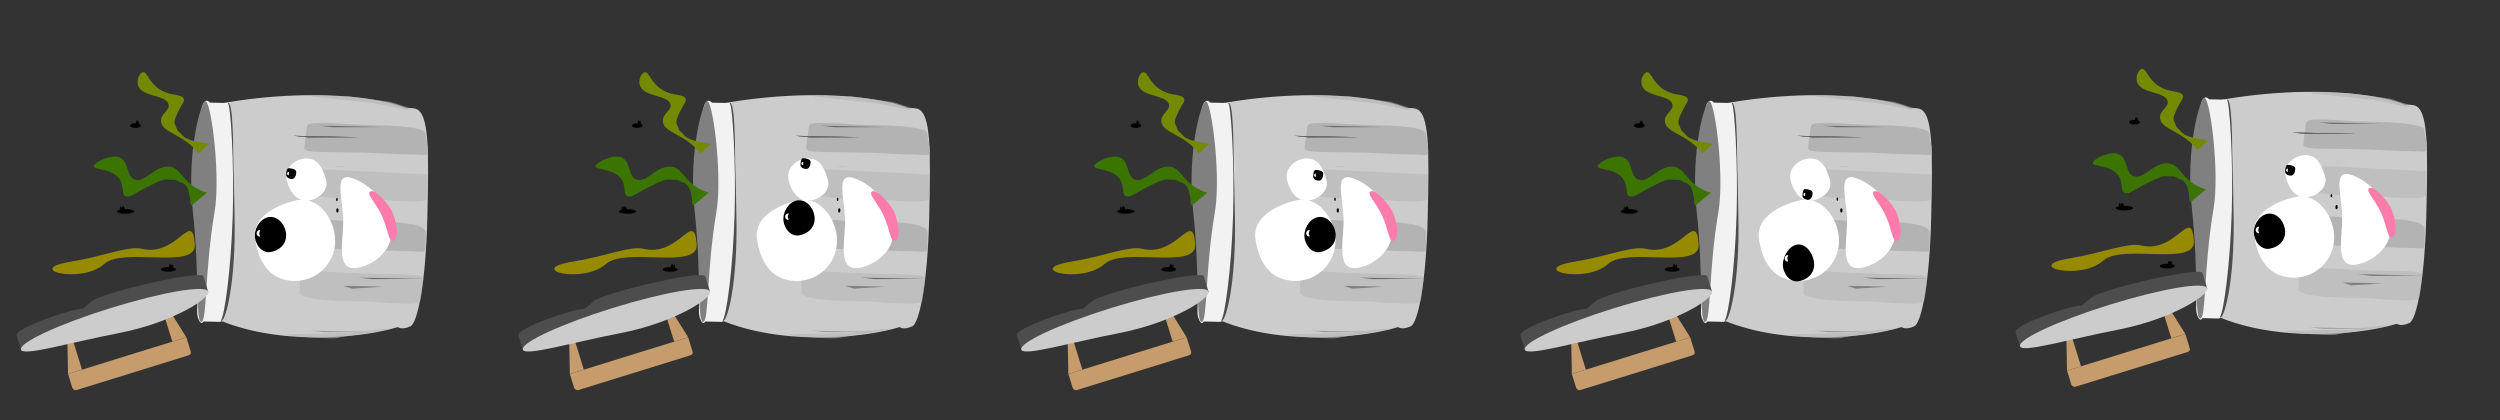 <svg id="Layer_1" data-name="Layer 1" xmlns="http://www.w3.org/2000/svg" width="2999" height="504" viewBox="0 0 2999 504"><rect x="0" y="0" width="2999" height="504" fill="#333333" stroke="none"/><defs><style>.cls-1{fill:#ccc;}.cls-2{fill:#f2f2f2;}.cls-3{fill:gray;}.cls-4{fill:#4d4d4d;}.cls-5,.cls-6,.cls-7{fill:#b3b3b3;}.cls-5{opacity:0.5;}.cls-7{opacity:0.6;}.cls-8{fill:#666;}.cls-9{fill:#999;}.cls-10{fill:#fff;}.cls-11{fill:#ff7bac;}.cls-12{fill:#c69c6d;}.cls-13{fill:#738a00;}.cls-14{fill:#968a00;}.cls-15{fill:#3b7500;}.cls-16{fill:none;}</style></defs><title>skraldespand_sprite</title><path class="cls-1" d="M499.21,139.68l-4.89,242.65C494,395.91,361.54,423.26,267,385.6h.24c-5.16-.11-6-1-5.92-2.05l5.75-258.23a1.86,1.86,0,0,1,1.84-1.88h-.24C401,100.83,499.54,124.93,499.21,139.68Z"/><path class="cls-2" d="M281,202.59,278.7,304.2c-1,45-11.77,83.62-15.1,81.89l-19.55-.44c-3.53,6.27-7.71-5.11-7.57-11.21l5.41-243c.11-4.72,4-15.13,10.09-8.32l20.32.45C280.12,123.69,281,202.38,281,202.59Z"/><path class="cls-3" d="M247.32,121.85c6.69,6.5,17.28,89.82,10.08,132.44-12.15,71.87-8.78,132-16,131.85s-1.84-57.81-10.08-132.44C223.34,181.23,242,116.7,247.32,121.85Z"/><path class="cls-4" d="M273.34,123.64c-.41,0,1.05-.23,1.32.09,6.1,7.2,5,66.49,6.67,132.56,2.22,87.46-12.24,133.61-16.4,128.15,4.49-5.68,12.26-60.85,14.3-127.41C281.13,195.28,276.47,123.71,273.34,123.64Z"/><path class="cls-1" d="M497.42,130.2c17.89,3.23,17,51,15.27,129.53S501.06,387.57,492.3,391.45C454.66,408.11,476,337.53,477.79,259S455.28,122.59,497.42,130.2Z"/><path class="cls-5" d="M507.9,334.3l-3.37,25.76c-2.12,1.73,6.28,7.64-60.31,1.71l-15.63-.35c-5.15-.11-73,0-69.07-11.48l.33-14.74c2.88-12.46-1.89-8.68,24.4-9.73l38.53,2C475.16,330.24,509.11,327.11,507.9,334.3Z"/><path class="cls-6" d="M365,177.5l3.28-25.77c2.12-1.74-6.3-7.61,60.31-2l15.63.29c5.15.09,67.79.46,66,10.42L513,176.1c.67,14.55,2,8.57-29.83,9.11l-38.53-1.82C397.76,181.43,363.82,184.7,365,177.5Z"/><path class="cls-6" d="M362.41,293.54l3.28-25.77c2.12-1.74-6.31-7.61,60.3-1.95l15.63.28c5.15.1,64.19-1.84,69.12,11.2L510.46,292c.67,14.56,1.92,8.68-29.88,9.21L442,299.44C395.17,297.47,361.23,300.74,362.41,293.54Z"/><path class="cls-5" d="M512.77,209.42l-.29,28.05c-2.13,1.73,6.27,7.64-60.32,1.71l-15.63-.35c-5.14-.11-73,0-69.07-11.47l.33-14.75c2.88-12.46-1.89-8.68,29.91-9.08l38.53,2C483.1,207.65,512.77,209.42,512.77,209.42Z"/><path class="cls-7" d="M465.56,395.38l-58.75,9.43-12.55.29-3.5-.64c-.09,0,16.09.31,16,.36-3.87,2.71-53.86-1-61.83-2.89a.46.46,0,0,1,.05-.9l60.33-1.24s12,.26,12,.27l-12-.27,12,.27c.69,0,35.34-5.76,48.21-5.58A.45.45,0,0,1,465.56,395.38Z"/><path class="cls-6" d="M417.64,199.52l-12.56.28-3.49-.63"/><path class="cls-7" d="M420,115.7l48.85,6.64,22.25,7.16-1.1,2.76-29.05-6.21c-.22,0,12.85,3,12.64,3l-12.64-3-14.54-2.54-71.76-7.71.56-1.66,39.58,1.44A37.7,37.7,0,0,1,420,115.7Z"/><path class="cls-8" d="M460.35,152.52c-.12,0-60.47.11-60.59.1l-16.9-1.81"/><path class="cls-8" d="M507.37,334.66c-.11,0-60.46.11-60.58.1L429.89,333"/><path class="cls-8" d="M429.85,164.62l-60.59.1-16.9-1.81"/><path class="cls-8" d="M429.85,164.62l-60.59.1-16.9-1.81"/><path class="cls-8" d="M429.85,164.62l-60.59.1-16.9-1.81"/><path class="cls-9" d="M449.66,398.37c-.12,0-60.47.11-60.58.1l-16.91-1.81"/><path class="cls-3" d="M460.26,343.89c-.08,0-37.76,2.41-37.83,2.41l-10.49-3.45"/><path class="cls-10" d="M355.18,240.35c25.87-6.13,47.45,22.7,46.86,49.38A48.13,48.13,0,0,1,353,337c-26.47-.59-41.82-18.15-46.85-49.37C301.93,261.31,329.51,246.45,355.18,240.35Z"/><path class="cls-10" d="M343.76,214.82c-2.66-13.65,11.18-25,24.27-24.73s18.8,10.42,23.14,25.79c3.78,13.35-11.17,25-24.26,24.73S346.1,226.82,343.76,214.82Z"/><path d="M325,260.24c10.36.23,18.51,11.58,18.26,22.62s-8.93,18.08-19.2,19.57c-9.94,1.45-18.56-9.36-18.31-20.4S314.67,260,325,260.24Z"/><path class="cls-10" d="M311.39,276c1.87,0-.3,1.74-.35,3.88s2,3.94.17,3.89a3.92,3.92,0,0,1,.18-7.77Z"/><path d="M346.14,201.82c3.45.08,9.36,1,9.28,4.65s-1.7,9-6.44,8.19c-5.8-1-5.63-4.57-5.64-4C343.25,214.33,342.69,201.75,346.14,201.82Z"/><path class="cls-10" d="M346,206.26c.86,0,.51.61.48,1.68s.3,2.23-.57,2.21a2,2,0,0,1,.09-3.89Z"/><ellipse cx="404.73" cy="252.38" rx="2.59" ry="1.33" transform="translate(143.4 651.39) rotate(-88.72)"/><ellipse cx="405.05" cy="240.03" rx="1.9" ry="0.99" transform="matrix(0.02, -1, 1, 0.02, 156.06, 639.64)"/><path class="cls-10" d="M425.21,214.69c14.8,6,37.79,22.51,44,53.65,5.32,26.8-14.9,43.84-29.83,49.85-38.28,15.4-28.21-23.25-27.59-51.13S397.7,203.53,425.21,214.69Z"/><path class="cls-11" d="M444.44,229.56c5.85-2.81,23.74,16.93,27.21,27,5.78,16.81,6,29.28.18,32.09s-6.15-13.47-13.71-29.79S438.59,232.36,444.44,229.56Z"/><polygon class="cls-12" points="198.94 365.31 193.45 367.01 206.73 409.81 223.53 404.6 198.94 365.31"/><polygon class="cls-12" points="80.67 402.01 85.12 400.63 98.4 443.42 81.6 448.63 80.67 402.01"/><path class="cls-4" d="M99.1,370.59l11.07-9.15C121.58,351,241.53,323.34,244,331.39l5.87,18.92L25.36,420l-5.44-17.53C17.19,393.64,87.89,369.58,99.1,370.59Z"/><path class="cls-1" d="M249.73,349.76c2.58,8.32-43.79,37.6-107.59,49.9-59,11.39-114.37,28.09-116.95,19.77s45.59-30.67,107.59-49.91S247.15,341.43,249.73,349.76Z"/><path class="cls-12" d="M81.6,448.63l141.93-44,5.24,16.91a3.58,3.58,0,0,1-2.17,4.57L92,467.85a4.43,4.43,0,0,1-5.4-3.13Z"/><polygon class="cls-12" points="215.37 391.63 207.83 393.97 207.83 393.97 215.37 391.63 215.37 391.63"/><rect class="cls-12" x="161.77" y="426.61" width="7.9" transform="translate(450.42 784.95) rotate(162.76)"/><path class="cls-13" d="M238.15,184.13c-17.54-23.49-44.32-24.48-45-38.77-.48-9.56,11.3-12.87,9-20.48-3.47-11.3-30.83-8.35-36.24-21.64-2.85-7,1.36-16,5.57-16.64,5.29-.78,6.83,12.33,20.53,20.94,13.41,8.42,25.63,4.48,28.42,10.94,1.56,3.6-2.2,4.89-9,20.48-4.19,9.64-1.18,8.94.76,15.8.71,2.51,4.92,5.38,5.2,5.88,3.18,5.51,13.06,8.11,19,9.4,11.6,2.49,5.68-.08,14,2.93"/><path class="cls-14" d="M85.29,313.82c-58.24,9.45,12.31,27.47,39.86,2.73,22.83-20.5,110.71,7.77,108.58-23.41-2.95-43-21.1,15.71-63.67,5.29C154.26,294.57,124.65,307.44,85.29,313.82Z"/><path class="cls-15" d="M248.33,231.14c-32.43-9.22-29.65-35-51-30.88-14.25,2.74-21.1,15.32-32.13,15.6-16.39.41-7.62-27.23-26.69-28.05-10-.43-24.25,6.7-25.84,11-2,5.42,17.4,2.53,28.13,13,10.51,10.23,2.66,23.46,11.9,24,5.14.31,7.67-3.78,32.13-15.6,15.12-7.3,13.59-4.14,23.58-4.55,3.64-.15,7.28,3,8,3.1,7.76,1.25,10.09,10,11.07,15.4,1.89,10.47-1,5.56,2.16,12.61"/><ellipse cx="150.5" cy="253.63" rx="10.5" ry="2.78"/><ellipse cx="144.5" cy="250.58" rx="0.75" ry="3.06"/><ellipse cx="147.5" cy="251.13" rx="2.25" ry="3.61"/><ellipse cx="162.5" cy="150.63" rx="6.5" ry="2.78"/><ellipse cx="166.21" cy="147.58" rx="0.46" ry="3.06"/><ellipse cx="164.36" cy="148.13" rx="1.39" ry="3.61"/><ellipse cx="202" cy="323.19" rx="9" ry="2.81"/><ellipse cx="207.14" cy="320.09" rx="0.64" ry="3.09"/><ellipse cx="204.57" cy="320.66" rx="1.93" ry="3.66"/><line class="cls-16" x1="1200" y1="-1" x2="1199" y2="503"/><line class="cls-16" x1="1801" y1="1" x2="1800" y2="505"/><rect class="cls-16" x="1" y="1" width="598" height="504"/><rect class="cls-16" x="600" y="3" width="598" height="504"/><rect class="cls-16" x="1201" width="598" height="504"/><rect class="cls-16" x="1802" y="3" width="598" height="504"/><path class="cls-1" d="M1101.21,139.68l-4.89,242.65c-.3,13.58-132.78,40.93-227.34,3.27h.24c-5.16-.11-6-1-5.92-2.05l5.75-258.23a1.86,1.86,0,0,1,1.84-1.88h-.24C1003,100.83,1101.54,124.93,1101.21,139.68Z"/><path class="cls-2" d="M883,202.59,880.7,304.2c-1,45-11.77,83.62-15.1,81.89l-19.55-.44c-3.53,6.27-7.71-5.11-7.57-11.21l5.41-243c.11-4.72,4-15.13,10.09-8.32l20.32.45C882.12,123.69,883,202.38,883,202.59Z"/><path class="cls-3" d="M849.32,121.85c6.69,6.5,17.28,89.82,10.08,132.44-12.15,71.87-8.78,132-16,131.85s-1.84-57.81-10.08-132.44C825.34,181.23,844,116.7,849.32,121.85Z"/><path class="cls-4" d="M875.34,123.64c-.41,0,1-.23,1.32.09,6.1,7.2,5,66.49,6.67,132.56,2.22,87.46-12.24,133.61-16.4,128.15,4.49-5.68,12.26-60.85,14.3-127.41C883.13,195.28,878.47,123.71,875.34,123.64Z"/><path class="cls-1" d="M1099.42,130.2c17.89,3.23,17,51,15.27,129.53s-11.63,127.84-20.39,131.72c-37.64,16.66-16.26-53.92-14.51-132.5S1057.28,122.59,1099.42,130.2Z"/><path class="cls-5" d="M1109.9,334.3l-3.37,25.76c-2.12,1.73,6.28,7.64-60.31,1.71l-15.63-.35c-5.15-.11-73,0-69.07-11.48l.33-14.74c2.88-12.46-1.89-8.68,24.4-9.73l38.53,2C1077.16,330.24,1111.11,327.11,1109.9,334.3Z"/><path class="cls-6" d="M967,177.5l3.28-25.77c2.12-1.74-6.3-7.61,60.31-2l15.63.29c5.15.09,67.79.46,66,10.42L1115,176.1c.67,14.55,2,8.57-29.83,9.11l-38.53-1.82C999.76,181.43,965.82,184.7,967,177.5Z"/><path class="cls-6" d="M964.41,293.54l3.28-25.77c2.12-1.74-6.31-7.61,60.3-1.95l15.63.28c5.15.1,64.19-1.84,69.12,11.2l-.28,14.74c.67,14.56,1.92,8.68-29.88,9.21L1044,299.44C997.17,297.47,963.23,300.74,964.41,293.54Z"/><path class="cls-5" d="M1114.77,209.42l-.29,28.05c-2.13,1.73,6.27,7.64-60.32,1.71l-15.63-.35c-5.14-.11-73,0-69.07-11.47l.33-14.75c2.88-12.46-1.89-8.68,29.91-9.08l38.53,2C1085.1,207.65,1114.77,209.42,1114.77,209.42Z"/><path class="cls-7" d="M1067.56,395.38l-58.75,9.43-12.55.29-3.5-.64c-.09,0,16.09.31,16,.36-3.87,2.71-53.86-1-61.83-2.89a.46.46,0,0,1,0-.9l60.33-1.24s12,.26,12,.27l-12-.27,12,.27c.69,0,35.34-5.76,48.21-5.58A.45.45,0,0,1,1067.56,395.38Z"/><path class="cls-6" d="M1019.64,199.52l-12.56.28-3.49-.63"/><path class="cls-7" d="M1022,115.7l48.85,6.64,22.25,7.16-1.1,2.76-29-6.21c-.22,0,12.85,3,12.64,3l-12.64-3-14.54-2.54-71.76-7.71.56-1.66,39.58,1.44A37.7,37.7,0,0,1,1022,115.7Z"/><path class="cls-8" d="M1062.35,152.52c-.12,0-60.47.11-60.59.1l-16.9-1.81"/><path class="cls-8" d="M1109.37,334.66c-.11,0-60.46.11-60.58.1l-16.9-1.81"/><path class="cls-8" d="M1031.85,164.62l-60.59.1-16.9-1.81"/><path class="cls-8" d="M1031.85,164.62l-60.59.1-16.9-1.81"/><path class="cls-8" d="M1031.85,164.62l-60.59.1-16.9-1.81"/><path class="cls-9" d="M1051.66,398.37c-.12,0-60.47.11-60.58.1l-16.91-1.81"/><path class="cls-3" d="M1062.26,343.89c-.08,0-37.76,2.41-37.83,2.41l-10.49-3.45"/><path class="cls-10" d="M957.18,240.35c25.87-6.13,47.45,22.7,46.86,49.38A48.13,48.13,0,0,1,955,337c-26.47-.59-41.82-18.15-46.85-49.37C903.93,261.31,931.51,246.45,957.18,240.35Z"/><path class="cls-10" d="M945.76,214.82c-2.66-13.65,11.18-25,24.27-24.73s18.8,10.42,23.14,25.79c3.78,13.35-11.17,25-24.26,24.73S948.1,226.82,945.76,214.82Z"/><path d="M959,240.24c10.36.23,18.51,11.58,18.26,22.62s-8.93,18.08-19.2,19.57c-9.94,1.45-18.56-9.36-18.31-20.4S948.67,240,959,240.24Z"/><path class="cls-10" d="M945.39,256c1.87,0-.3,1.74-.35,3.88s2,3.94.17,3.89a3.92,3.92,0,0,1,.18-7.77Z"/><path d="M963.14,189.82c3.45.08,9.36,1,9.28,4.65s-1.7,9-6.44,8.19c-5.8-1-5.63-4.57-5.64-4C960.25,202.33,959.69,189.75,963.14,189.82Z"/><path class="cls-10" d="M963,194.26c.86,0,.51.61.48,1.68s.3,2.23-.57,2.21a2,2,0,0,1,.09-3.89Z"/><ellipse cx="1006.73" cy="252.38" rx="2.59" ry="1.33" transform="translate(731.99 1253.24) rotate(-88.72)"/><ellipse cx="1007.05" cy="240.03" rx="1.9" ry="0.99" transform="matrix(0.02, -1, 1, 0.02, 744.66, 1241.49)"/><path class="cls-10" d="M1027.21,214.69c14.8,6,37.79,22.51,44,53.65,5.32,26.8-14.9,43.84-29.83,49.85-38.28,15.4-28.21-23.25-27.59-51.13S999.7,203.53,1027.21,214.69Z"/><path class="cls-11" d="M1046.44,229.56c5.85-2.81,23.74,16.93,27.21,27,5.78,16.81,6,29.28.18,32.09s-6.15-13.47-13.71-29.79S1040.59,232.36,1046.44,229.56Z"/><polygon class="cls-12" points="800.94 365.31 795.45 367.01 808.73 409.81 825.53 404.6 800.94 365.31"/><polygon class="cls-12" points="682.67 402.01 687.12 400.63 700.4 443.42 683.6 448.63 682.67 402.01"/><path class="cls-4" d="M701.1,370.59l11.07-9.15C723.58,351,843.53,323.34,846,331.39l5.87,18.92L627.36,420l-5.44-17.53C619.19,393.64,689.89,369.58,701.1,370.59Z"/><path class="cls-1" d="M851.73,349.76c2.58,8.32-43.79,37.6-107.59,49.9-59,11.39-114.37,28.09-116.95,19.77s45.59-30.67,107.59-49.91S849.15,341.43,851.73,349.76Z"/><path class="cls-12" d="M683.6,448.63l141.93-44,5.24,16.91a3.58,3.58,0,0,1-2.17,4.57L694,467.85a4.43,4.43,0,0,1-5.4-3.13Z"/><polygon class="cls-12" points="817.37 391.63 809.83 393.97 809.83 393.97 817.37 391.63 817.37 391.63"/><rect class="cls-12" x="763.77" y="426.61" width="7.9" transform="translate(1627.38 606.55) rotate(162.76)"/><path class="cls-13" d="M840.15,184.13c-17.54-23.49-44.32-24.48-45-38.77-.48-9.56,11.3-12.87,9-20.48-3.47-11.3-30.83-8.35-36.24-21.64-2.85-7,1.36-16,5.57-16.64,5.29-.78,6.83,12.33,20.53,20.94,13.41,8.42,25.63,4.48,28.42,10.94,1.56,3.6-2.2,4.89-9,20.48-4.19,9.64-1.18,8.94.76,15.8.71,2.51,4.92,5.38,5.2,5.88,3.18,5.51,13.06,8.11,19,9.4,11.6,2.49,5.68-.08,14,2.93"/><path class="cls-14" d="M687.29,313.82c-58.24,9.45,12.31,27.47,39.86,2.73,22.83-20.5,110.71,7.77,108.58-23.41-3-43-21.1,15.71-63.67,5.29C756.26,294.57,726.65,307.44,687.29,313.82Z"/><path class="cls-15" d="M850.33,231.14c-32.43-9.22-29.65-35-51-30.88-14.25,2.74-21.1,15.32-32.13,15.6-16.39.41-7.62-27.23-26.69-28.05-10-.43-24.25,6.7-25.84,11-2,5.42,17.4,2.53,28.13,13,10.51,10.23,2.66,23.46,11.9,24,5.14.31,7.67-3.78,32.13-15.6,15.12-7.3,13.59-4.14,23.58-4.55,3.64-.15,7.28,3,8,3.1,7.76,1.25,10.09,10,11.07,15.4,1.89,10.47-1,5.56,2.16,12.61"/><ellipse cx="752.5" cy="253.63" rx="10.5" ry="2.78"/><ellipse cx="746.5" cy="250.58" rx="0.75" ry="3.06"/><ellipse cx="749.5" cy="251.13" rx="2.25" ry="3.61"/><ellipse cx="764.5" cy="150.63" rx="6.5" ry="2.78"/><ellipse cx="768.21" cy="147.58" rx="0.46" ry="3.06"/><ellipse cx="766.36" cy="148.13" rx="1.39" ry="3.61"/><ellipse cx="804" cy="323.19" rx="9" ry="2.81"/><ellipse cx="809.14" cy="320.09" rx="0.64" ry="3.09"/><ellipse cx="806.57" cy="320.66" rx="1.93" ry="3.66"/><rect class="cls-16" x="1201" width="598" height="504"/><path class="cls-1" d="M1699.21,139.68l-4.89,242.65c-.3,13.58-132.78,40.93-227.34,3.27h.24c-5.16-.11-6-1-5.92-2.05l5.75-258.23a1.86,1.86,0,0,1,1.84-1.88h-.24C1601,100.83,1699.54,124.93,1699.21,139.68Z"/><path class="cls-2" d="M1481,202.59,1478.7,304.2c-1,45-11.77,83.62-15.1,81.89l-19.55-.44c-3.53,6.27-7.71-5.11-7.57-11.21l5.41-243c.11-4.72,4-15.13,10.09-8.32l20.32.45C1480.12,123.69,1481,202.38,1481,202.59Z"/><path class="cls-3" d="M1447.32,121.85c6.69,6.5,17.28,89.82,10.08,132.44-12.15,71.87-8.78,132-16,131.85s-1.84-57.81-10.08-132.44C1423.34,181.23,1442,116.7,1447.32,121.85Z"/><path class="cls-4" d="M1473.34,123.64c-.41,0,1.05-.23,1.32.09,6.1,7.2,5,66.49,6.67,132.56,2.22,87.46-12.24,133.61-16.4,128.15,4.49-5.68,12.26-60.85,14.3-127.41C1481.13,195.28,1476.47,123.71,1473.34,123.64Z"/><path class="cls-1" d="M1697.42,130.2c17.89,3.23,17,51,15.27,129.53s-11.63,127.84-20.39,131.72c-37.64,16.66-16.26-53.92-14.51-132.5S1655.28,122.59,1697.42,130.2Z"/><path class="cls-5" d="M1707.9,334.3l-3.37,25.76c-2.12,1.73,6.28,7.64-60.31,1.71l-15.63-.35c-5.15-.11-73,0-69.07-11.48l.33-14.74c2.88-12.46-1.89-8.68,24.4-9.73l38.53,2C1675.16,330.24,1709.11,327.11,1707.9,334.3Z"/><path class="cls-6" d="M1565,177.5l3.28-25.77c2.12-1.74-6.3-7.61,60.31-2l15.63.29c5.15.09,67.79.46,66,10.42L1713,176.1c.67,14.55,2,8.57-29.83,9.11l-38.53-1.82C1597.76,181.43,1563.82,184.7,1565,177.5Z"/><path class="cls-6" d="M1562.41,293.54l3.28-25.77c2.12-1.74-6.31-7.61,60.3-1.95l15.63.28c5.15.1,64.19-1.84,69.12,11.2l-.28,14.74c.67,14.56,1.92,8.68-29.88,9.21L1642,299.44C1595.17,297.47,1561.23,300.74,1562.41,293.54Z"/><path class="cls-5" d="M1712.77,209.42l-.29,28.05c-2.13,1.73,6.27,7.64-60.32,1.71l-15.63-.35c-5.14-.11-73,0-69.07-11.47l.33-14.75c2.88-12.46-1.89-8.68,29.91-9.08l38.53,2C1683.1,207.65,1712.77,209.42,1712.77,209.42Z"/><path class="cls-7" d="M1665.56,395.38l-58.75,9.43-12.55.29-3.5-.64c-.09,0,16.09.31,16,.36-3.87,2.71-53.86-1-61.83-2.89a.46.46,0,0,1,0-.9l60.33-1.24s12,.26,12,.27l-12-.27,12,.27c.69,0,35.34-5.76,48.21-5.58A.45.45,0,0,1,1665.56,395.38Z"/><path class="cls-6" d="M1617.64,199.52l-12.56.28-3.49-.63"/><path class="cls-7" d="M1620,115.7l48.85,6.64,22.25,7.16-1.1,2.76-29-6.21c-.22,0,12.85,3,12.64,3l-12.64-3-14.54-2.54-71.76-7.71.56-1.66,39.58,1.44A37.7,37.7,0,0,1,1620,115.7Z"/><path class="cls-8" d="M1660.35,152.52c-.12,0-60.47.11-60.59.1l-16.9-1.81"/><path class="cls-8" d="M1707.37,334.66c-.11,0-60.46.11-60.58.1l-16.9-1.81"/><path class="cls-8" d="M1629.85,164.62l-60.59.1-16.9-1.81"/><path class="cls-8" d="M1629.85,164.62l-60.59.1-16.9-1.81"/><path class="cls-8" d="M1629.85,164.62l-60.59.1-16.9-1.81"/><path class="cls-9" d="M1649.66,398.37c-.12,0-60.47.11-60.58.1l-16.91-1.81"/><path class="cls-3" d="M1660.26,343.89c-.08,0-37.76,2.41-37.83,2.41l-10.49-3.45"/><path class="cls-10" d="M1555.18,240.35c25.87-6.13,47.45,22.7,46.86,49.38A48.13,48.13,0,0,1,1553,337c-26.47-.59-41.82-18.15-46.85-49.37C1501.93,261.31,1529.51,246.45,1555.18,240.35Z"/><path class="cls-10" d="M1543.76,214.82c-2.66-13.65,11.18-25,24.27-24.73s18.8,10.42,23.14,25.79c3.78,13.35-11.17,25-24.26,24.73S1546.1,226.82,1543.76,214.82Z"/><path d="M1584,260.24c10.36.23,18.51,11.58,18.26,22.62s-8.93,18.08-19.2,19.57c-9.94,1.45-18.56-9.36-18.31-20.4S1573.67,260,1584,260.24Z"/><path class="cls-10" d="M1570.39,276c1.87,0-.3,1.74-.35,3.88s2,3.94.17,3.89a3.92,3.92,0,0,1,.18-7.77Z"/><path d="M1578.14,203.82c3.45.08,9.36,1,9.28,4.65s-1.7,9-6.44,8.19c-5.8-1-5.63-4.57-5.64-4C1575.25,216.33,1574.69,203.75,1578.14,203.82Z"/><path class="cls-10" d="M1578,208.26c.86,0,.51.61.48,1.68s.3,2.23-.57,2.21a2,2,0,0,1,.09-3.89Z"/><ellipse cx="1604.73" cy="252.38" rx="2.59" ry="1.33" transform="translate(1316.68 1851.09) rotate(-88.72)"/><ellipse cx="1605.05" cy="240.03" rx="1.9" ry="0.99" transform="matrix(0.02, -1, 1, 0.02, 1329.34, 1839.35)"/><path class="cls-10" d="M1625.21,214.69c14.8,6,37.79,22.51,44,53.65,5.32,26.8-14.9,43.84-29.83,49.85-38.28,15.4-28.21-23.25-27.59-51.13S1597.7,203.53,1625.21,214.69Z"/><path class="cls-11" d="M1644.44,229.56c5.85-2.81,23.74,16.93,27.21,27,5.78,16.81,6,29.28.18,32.09s-6.15-13.47-13.71-29.79S1638.59,232.36,1644.44,229.56Z"/><polygon class="cls-12" points="1398.94 365.31 1393.45 367.01 1406.73 409.81 1423.53 404.6 1398.94 365.31"/><polygon class="cls-12" points="1280.67 402.01 1285.12 400.63 1298.4 443.42 1281.6 448.63 1280.67 402.01"/><path class="cls-4" d="M1299.1,370.59l11.07-9.15c11.41-10.47,131.36-38.1,133.86-30.05l5.87,18.92L1225.36,420l-5.44-17.53C1217.19,393.64,1287.89,369.58,1299.1,370.59Z"/><path class="cls-1" d="M1449.73,349.76c2.58,8.32-43.79,37.6-107.59,49.9-59.05,11.39-114.37,28.09-117,19.77s45.59-30.67,107.59-49.91S1447.15,341.43,1449.73,349.76Z"/><path class="cls-12" d="M1281.6,448.63l141.93-44,5.24,16.91a3.58,3.58,0,0,1-2.17,4.57L1292,467.85a4.43,4.43,0,0,1-5.4-3.13Z"/><polygon class="cls-12" points="1415.37 391.63 1407.83 393.97 1407.83 393.97 1415.37 391.63 1415.37 391.63"/><rect class="cls-12" x="1361.77" y="426.61" width="7.9" transform="translate(2796.51 429.34) rotate(162.76)"/><path class="cls-13" d="M1438.15,184.13c-17.54-23.49-44.32-24.48-45-38.77-.48-9.56,11.3-12.87,9-20.48-3.47-11.3-30.83-8.35-36.24-21.64-2.85-7,1.36-16,5.57-16.64,5.29-.78,6.83,12.33,20.53,20.94,13.41,8.42,25.63,4.48,28.42,10.94,1.56,3.6-2.2,4.89-9,20.48-4.19,9.64-1.18,8.94.76,15.8.71,2.51,4.92,5.38,5.2,5.88,3.18,5.51,13.06,8.11,19.05,9.4,11.6,2.49,5.68-.08,13.95,2.93"/><path class="cls-14" d="M1285.29,313.82c-58.24,9.45,12.31,27.47,39.86,2.73,22.83-20.5,110.71,7.77,108.58-23.41-3-43-21.1,15.71-63.67,5.29C1354.26,294.57,1324.65,307.44,1285.29,313.82Z"/><path class="cls-15" d="M1448.33,231.14c-32.43-9.22-29.65-35-51-30.88-14.25,2.74-21.1,15.32-32.13,15.6-16.39.41-7.62-27.23-26.69-28.05-10-.43-24.25,6.7-25.84,11-2,5.42,17.4,2.53,28.13,13,10.51,10.23,2.66,23.46,11.9,24,5.14.31,7.67-3.78,32.13-15.6,15.12-7.3,13.59-4.14,23.58-4.55,3.64-.15,7.28,3,8,3.1,7.76,1.25,10.09,10,11.07,15.4,1.89,10.47-1,5.56,2.16,12.61"/><ellipse cx="1350.5" cy="253.63" rx="10.5" ry="2.78"/><ellipse cx="1344.5" cy="250.58" rx="0.75" ry="3.06"/><ellipse cx="1347.5" cy="251.13" rx="2.25" ry="3.61"/><ellipse cx="1362.5" cy="150.63" rx="6.5" ry="2.78"/><ellipse cx="1366.21" cy="147.58" rx="0.46" ry="3.06"/><ellipse cx="1364.36" cy="148.13" rx="1.39" ry="3.61"/><ellipse cx="1402" cy="323.19" rx="9" ry="2.81"/><ellipse cx="1407.14" cy="320.09" rx="0.64" ry="3.09"/><ellipse cx="1404.57" cy="320.66" rx="1.93" ry="3.66"/><rect class="cls-16" x="1802" y="3" width="598" height="504"/><path class="cls-1" d="M2303.21,139.68l-4.89,242.65c-.3,13.58-132.78,40.93-227.34,3.27h.24c-5.16-.11-5.95-1-5.92-2.05l5.75-258.23a1.86,1.86,0,0,1,1.84-1.88h-.24C2205,100.83,2303.54,124.93,2303.21,139.68Z"/><path class="cls-2" d="M2085,202.59,2082.7,304.2c-1,45-11.77,83.62-15.1,81.89l-19.55-.44c-3.53,6.27-7.71-5.11-7.57-11.21l5.41-243c.11-4.72,4-15.13,10.09-8.32l20.32.45C2084.12,123.69,2085,202.38,2085,202.59Z"/><path class="cls-3" d="M2051.32,121.85c6.69,6.5,17.28,89.82,10.08,132.44-12.15,71.87-8.78,132-16,131.85s-1.84-57.81-10.08-132.44C2027.34,181.23,2046,116.7,2051.32,121.85Z"/><path class="cls-4" d="M2077.34,123.64c-.41,0,1-.23,1.32.09,6.1,7.2,5,66.49,6.67,132.56,2.22,87.46-12.24,133.61-16.4,128.15,4.49-5.68,12.26-60.85,14.3-127.41C2085.13,195.28,2080.47,123.71,2077.34,123.64Z"/><path class="cls-1" d="M2301.42,130.2c17.89,3.23,17,51,15.27,129.53s-11.63,127.84-20.39,131.72c-37.64,16.66-16.26-53.92-14.51-132.5S2259.28,122.59,2301.42,130.2Z"/><path class="cls-5" d="M2311.9,334.3l-3.37,25.76c-2.12,1.73,6.28,7.64-60.31,1.71l-15.63-.35c-5.15-.11-73,0-69.07-11.48l.33-14.74c2.88-12.46-1.89-8.68,24.4-9.73l38.53,2C2279.16,330.24,2313.11,327.11,2311.9,334.3Z"/><path class="cls-6" d="M2169,177.5l3.28-25.77c2.12-1.74-6.3-7.61,60.31-2l15.63.29c5.15.09,67.79.46,66,10.42L2317,176.1c.67,14.55,2,8.57-29.83,9.11l-38.53-1.82C2201.76,181.43,2167.82,184.7,2169,177.5Z"/><path class="cls-6" d="M2166.41,293.54l3.28-25.77c2.12-1.74-6.31-7.61,60.3-1.95l15.63.28c5.15.1,64.19-1.84,69.12,11.2l-.28,14.74c.67,14.56,1.92,8.68-29.88,9.21L2246,299.44C2199.17,297.47,2165.23,300.74,2166.41,293.54Z"/><path class="cls-5" d="M2316.77,209.42l-.29,28.05c-2.13,1.73,6.27,7.64-60.32,1.71l-15.63-.35c-5.14-.11-73,0-69.07-11.47l.33-14.75c2.88-12.46-1.89-8.68,29.91-9.08l38.53,2C2287.1,207.65,2316.77,209.42,2316.77,209.42Z"/><path class="cls-7" d="M2269.56,395.38l-58.75,9.43-12.55.29-3.5-.64c-.09,0,16.09.31,16,.36-3.87,2.71-53.86-1-61.83-2.89a.46.46,0,0,1,0-.9l60.33-1.24s12,.26,12,.27l-12-.27,12,.27c.69,0,35.34-5.76,48.21-5.58A.45.45,0,0,1,2269.56,395.38Z"/><path class="cls-6" d="M2221.64,199.52l-12.56.28-3.49-.63"/><path class="cls-7" d="M2224,115.7l48.85,6.64,22.25,7.16-1.1,2.76-29-6.21c-.22,0,12.85,3,12.64,3l-12.64-3-14.54-2.54-71.76-7.71.56-1.66,39.58,1.44A37.7,37.7,0,0,1,2224,115.7Z"/><path class="cls-8" d="M2264.35,152.52c-.12,0-60.47.11-60.59.1l-16.9-1.81"/><path class="cls-8" d="M2311.37,334.66c-.11,0-60.46.11-60.58.1l-16.9-1.81"/><path class="cls-8" d="M2233.85,164.62l-60.59.1-16.9-1.81"/><path class="cls-8" d="M2233.85,164.62l-60.59.1-16.9-1.81"/><path class="cls-8" d="M2233.85,164.62l-60.59.1-16.9-1.81"/><path class="cls-9" d="M2253.66,398.37c-.12,0-60.47.11-60.58.1l-16.91-1.81"/><path class="cls-3" d="M2264.26,343.89c-.08,0-37.76,2.41-37.83,2.41l-10.49-3.45"/><path class="cls-10" d="M2159.18,240.35c25.87-6.13,47.45,22.7,46.86,49.38A48.13,48.13,0,0,1,2157,337c-26.47-.59-41.82-18.15-46.85-49.37C2105.93,261.31,2133.51,246.45,2159.18,240.35Z"/><path class="cls-10" d="M2147.76,214.82c-2.66-13.65,11.18-25,24.27-24.73s18.8,10.42,23.14,25.79c3.78,13.35-11.17,25-24.26,24.73S2150.1,226.82,2147.76,214.82Z"/><path d="M2158,293.24c10.36.23,18.51,13.58,18.26,24.62s-8.93,18.08-19.2,19.57c-9.94,1.45-18.56-9.36-18.31-20.4S2147.67,293,2158,293.24Z"/><path class="cls-10" d="M2144.39,306c1.87,0-.3,1.74-.35,3.88s2,3.94.17,3.89a3.92,3.92,0,0,1,.18-7.77Z"/><path d="M2165.14,226.82c3.45.08,9.36,1,9.28,4.65s-1.7,9-6.44,8.19c-5.8-1-5.63-4.57-5.64-4C2162.25,239.33,2161.69,226.75,2165.14,226.82Z"/><path class="cls-10" d="M2165,231.26c.86,0,.51.61.48,1.68s.3,2.23-.57,2.21a2,2,0,0,1,.09-3.89Z"/><ellipse cx="2208.73" cy="252.38" rx="2.59" ry="1.33" transform="translate(1907.23 2454.94) rotate(-88.72)"/><ellipse cx="2209.05" cy="240.03" rx="1.9" ry="0.99" transform="matrix(0.02, -1, 1, 0.02, 1919.89, 2443.2)"/><path class="cls-10" d="M2229.21,214.69c14.8,6,37.79,22.51,44,53.65,5.32,26.8-14.9,43.84-29.83,49.85-38.28,15.4-28.21-23.25-27.59-51.13S2201.7,203.53,2229.21,214.69Z"/><path class="cls-11" d="M2248.44,229.56c5.85-2.81,23.74,16.93,27.21,27,5.78,16.81,6,29.28.18,32.09s-6.15-13.47-13.71-29.79S2242.59,232.36,2248.44,229.56Z"/><polygon class="cls-12" points="2002.94 365.31 1997.45 367.01 2010.73 409.81 2027.53 404.6 2002.94 365.31"/><polygon class="cls-12" points="1884.67 402.01 1889.12 400.63 1902.4 443.42 1885.6 448.63 1884.67 402.01"/><path class="cls-4" d="M1903.1,370.59l11.07-9.15c11.41-10.47,131.36-38.1,133.86-30.05l5.87,18.92L1829.36,420l-5.44-17.53C1821.19,393.64,1891.89,369.58,1903.1,370.59Z"/><path class="cls-1" d="M2053.73,349.76c2.58,8.32-43.79,37.6-107.59,49.9-59.05,11.39-114.37,28.09-117,19.77s45.59-30.67,107.59-49.91S2051.15,341.43,2053.73,349.76Z"/><path class="cls-12" d="M1885.6,448.63l141.93-44,5.24,16.91a3.58,3.58,0,0,1-2.17,4.57L1896,467.85a4.43,4.43,0,0,1-5.4-3.13Z"/><polygon class="cls-12" points="2019.37 391.63 2011.83 393.97 2011.83 393.97 2019.37 391.63 2019.37 391.63"/><rect class="cls-12" x="1965.77" y="426.61" width="7.9" transform="translate(3977.38 250.35) rotate(162.76)"/><path class="cls-13" d="M2042.15,184.13c-17.54-23.49-44.32-24.48-45-38.77-.48-9.56,11.3-12.87,9-20.48-3.47-11.3-30.83-8.35-36.24-21.64-2.85-7,1.36-16,5.57-16.64,5.29-.78,6.83,12.33,20.53,20.94,13.41,8.42,25.63,4.48,28.42,10.94,1.56,3.6-2.2,4.89-9,20.48-4.19,9.64-1.18,8.94.76,15.8.71,2.51,4.92,5.38,5.2,5.88,3.18,5.51,13.06,8.11,19.05,9.4,11.6,2.49,5.68-.08,14,2.93"/><path class="cls-14" d="M1889.29,313.82c-58.24,9.45,12.31,27.47,39.86,2.73,22.83-20.5,110.71,7.77,108.58-23.41-3-43-21.1,15.71-63.67,5.29C1958.26,294.57,1928.65,307.44,1889.29,313.82Z"/><path class="cls-15" d="M2052.33,231.14c-32.43-9.22-29.65-35-51-30.88-14.25,2.74-21.1,15.32-32.13,15.6-16.39.41-7.62-27.23-26.69-28.05-10-.43-24.25,6.7-25.84,11-2,5.42,17.4,2.53,28.13,13,10.51,10.23,2.66,23.46,11.9,24,5.14.31,7.67-3.78,32.13-15.6,15.12-7.3,13.59-4.14,23.58-4.55,3.64-.15,7.28,3,8,3.1,7.76,1.25,10.09,10,11.07,15.4,1.89,10.47-1,5.56,2.16,12.61"/><ellipse cx="1954.5" cy="253.63" rx="10.5" ry="2.78"/><ellipse cx="1948.5" cy="250.58" rx="0.75" ry="3.06"/><ellipse cx="1951.5" cy="251.13" rx="2.25" ry="3.61"/><ellipse cx="1966.5" cy="150.63" rx="6.5" ry="2.78"/><ellipse cx="1970.21" cy="147.58" rx="0.46" ry="3.06"/><ellipse cx="1968.36" cy="148.13" rx="1.39" ry="3.61"/><ellipse cx="2006" cy="323.19" rx="9" ry="2.81"/><ellipse cx="2011.14" cy="320.09" rx="0.64" ry="3.09"/><ellipse cx="2008.57" cy="320.66" rx="1.93" ry="3.66"/><rect class="cls-16" x="2396" y="-1" width="598" height="504"/><path class="cls-1" d="M2897.21,135.68l-4.89,242.65c-.3,13.58-132.78,40.93-227.34,3.27h.24c-5.16-.11-5.95-1-5.92-2.05l5.75-258.23a1.86,1.86,0,0,1,1.84-1.88h-.24C2799,96.83,2897.54,120.93,2897.21,135.68Z"/><path class="cls-2" d="M2679,198.59,2676.7,300.2c-1,45-11.77,83.62-15.1,81.89l-19.55-.44c-3.53,6.27-7.71-5.11-7.57-11.21l5.41-243c.11-4.72,4-15.13,10.09-8.32l20.32.45C2678.12,119.69,2679,198.38,2679,198.59Z"/><path class="cls-3" d="M2645.32,117.85c6.69,6.5,17.28,89.82,10.08,132.44-12.15,71.87-8.78,132-16,131.85s-1.84-57.81-10.08-132.44C2621.34,177.23,2640,112.7,2645.32,117.85Z"/><path class="cls-4" d="M2671.34,119.64c-.41,0,1-.23,1.32.09,6.1,7.2,5,66.49,6.67,132.56,2.22,87.46-12.24,133.61-16.4,128.15,4.49-5.68,12.26-60.85,14.3-127.41C2679.13,191.28,2674.47,119.71,2671.34,119.64Z"/><path class="cls-1" d="M2895.42,126.2c17.89,3.23,17,51,15.27,129.53s-11.63,127.84-20.39,131.72c-37.64,16.66-16.26-53.92-14.51-132.5S2853.28,118.59,2895.42,126.2Z"/><path class="cls-5" d="M2905.9,330.3l-3.37,25.76c-2.12,1.73,6.28,7.64-60.31,1.71l-15.63-.35c-5.15-.11-73,0-69.07-11.48l.33-14.74c2.88-12.46-1.89-8.68,24.4-9.73l38.53,2C2873.16,326.24,2907.11,323.11,2905.9,330.3Z"/><path class="cls-6" d="M2763,173.5l3.28-25.77c2.12-1.74-6.3-7.61,60.31-2l15.63.29c5.15.09,67.79.46,66,10.42L2911,172.1c.67,14.55,2,8.57-29.83,9.11l-38.53-1.82C2795.76,177.43,2761.82,180.7,2763,173.5Z"/><path class="cls-6" d="M2760.41,289.54l3.28-25.77c2.12-1.74-6.31-7.61,60.3-1.95l15.63.28c5.15.1,64.19-1.84,69.12,11.2l-.28,14.74c.67,14.56,1.92,8.68-29.88,9.21L2840,295.44C2793.17,293.47,2759.23,296.74,2760.41,289.54Z"/><path class="cls-5" d="M2910.77,205.42l-.29,28.05c-2.13,1.73,6.27,7.64-60.32,1.71l-15.63-.35c-5.14-.11-73,0-69.07-11.47l.33-14.75c2.88-12.46-1.89-8.68,29.91-9.08l38.53,2C2881.1,203.65,2910.77,205.42,2910.77,205.42Z"/><path class="cls-7" d="M2863.56,391.38l-58.75,9.43-12.55.29-3.5-.64c-.09,0,16.09.31,16,.36-3.87,2.71-53.86-1-61.83-2.89a.46.46,0,0,1,0-.9l60.33-1.24s12,.26,12,.27l-12-.27,12,.27c.69,0,35.34-5.76,48.21-5.58A.45.45,0,0,1,2863.56,391.38Z"/><path class="cls-6" d="M2815.64,195.52l-12.56.28-3.49-.63"/><path class="cls-7" d="M2818,111.7l48.85,6.64,22.25,7.16-1.1,2.76-29-6.21c-.22,0,12.85,3,12.64,3l-12.64-3-14.54-2.54-71.76-7.71.56-1.66,39.58,1.44A37.7,37.7,0,0,1,2818,111.7Z"/><path class="cls-8" d="M2858.35,148.52c-.12,0-60.47.11-60.59.1l-16.9-1.81"/><path class="cls-8" d="M2905.37,330.66c-.11,0-60.46.11-60.58.1l-16.9-1.81"/><path class="cls-8" d="M2827.85,160.62l-60.59.1-16.9-1.81"/><path class="cls-8" d="M2827.85,160.62l-60.59.1-16.9-1.81"/><path class="cls-8" d="M2827.85,160.62l-60.59.1-16.9-1.81"/><path class="cls-9" d="M2847.66,394.37c-.12,0-60.47.11-60.58.1l-16.91-1.81"/><path class="cls-3" d="M2858.26,339.89c-.08,0-37.76,2.41-37.83,2.41l-10.49-3.45"/><path class="cls-10" d="M2753.18,236.35c25.87-6.13,47.45,22.7,46.86,49.38A48.13,48.13,0,0,1,2751,333c-26.47-.59-41.82-18.15-46.85-49.37C2699.93,257.31,2727.51,242.45,2753.18,236.35Z"/><path class="cls-10" d="M2741.76,210.82c-2.66-13.65,11.18-25,24.27-24.73s18.8,10.42,23.14,25.79c3.78,13.35-11.17,25-24.26,24.73S2744.1,222.82,2741.76,210.82Z"/><path d="M2723,256.24c10.36.23,18.51,11.58,18.26,22.62s-8.93,18.08-19.2,19.57c-9.94,1.45-18.56-9.36-18.31-20.4S2712.67,256,2723,256.24Z"/><path class="cls-10" d="M2709.39,272c1.87,0-.3,1.74-.35,3.88s2,3.94.17,3.89a3.92,3.92,0,0,1,.18-7.77Z"/><path d="M2744.14,197.82c3.45.08,9.36,1,9.28,4.65s-1.7,9-6.44,8.19c-5.8-1-5.63-4.57-5.64-4C2741.25,210.33,2740.69,197.75,2744.14,197.82Z"/><path class="cls-10" d="M2744,202.26c.86,0,.51.61.48,1.68s.3,2.23-.57,2.21a2,2,0,0,1,.09-3.89Z"/><ellipse cx="2802.73" cy="248.38" rx="2.59" ry="1.33" transform="translate(2492 3044.88) rotate(-88.72)"/><ellipse cx="2803.05" cy="236.03" rx="1.9" ry="0.99" transform="matrix(0.02, -1, 1, 0.02, 2504.67, 3033.14)"/><path class="cls-10" d="M2823.21,210.69c14.8,6,37.79,22.51,44,53.65,5.32,26.8-14.9,43.84-29.83,49.85-38.28,15.4-28.21-23.25-27.59-51.13S2795.7,199.53,2823.21,210.69Z"/><path class="cls-11" d="M2842.44,225.56c5.85-2.81,23.74,16.93,27.21,27,5.78,16.81,6,29.28.18,32.09s-6.15-13.47-13.71-29.79S2836.59,228.36,2842.44,225.56Z"/><polygon class="cls-12" points="2596.94 361.31 2591.45 363.01 2604.73 405.81 2621.53 400.6 2596.94 361.31"/><polygon class="cls-12" points="2478.67 398.01 2483.12 396.63 2496.4 439.42 2479.6 444.63 2478.67 398.01"/><path class="cls-4" d="M2497.1,366.59l11.07-9.15c11.41-10.47,131.36-38.1,133.86-30.05l5.87,18.92L2423.36,416l-5.44-17.53C2415.19,389.64,2485.89,365.58,2497.1,366.59Z"/><path class="cls-1" d="M2647.73,345.76c2.58,8.32-43.79,37.6-107.59,49.9-59,11.39-114.37,28.09-116.95,19.77s45.59-30.67,107.59-49.91S2645.15,337.43,2647.73,345.76Z"/><path class="cls-12" d="M2479.6,444.63l141.93-44,5.24,16.91a3.58,3.58,0,0,1-2.17,4.57L2490,463.85a4.43,4.43,0,0,1-5.4-3.13Z"/><polygon class="cls-12" points="2613.37 387.63 2605.83 389.97 2605.83 389.97 2613.37 387.63 2613.37 387.63"/><rect class="cls-12" x="2559.77" y="422.61" width="7.9" transform="translate(5137.52 66.5) rotate(162.76)"/><path class="cls-13" d="M2636.15,180.13c-17.54-23.49-44.32-24.48-45-38.77-.48-9.56,11.3-12.87,9-20.48-3.47-11.3-30.83-8.35-36.24-21.64-2.85-7,1.36-16,5.57-16.64,5.29-.78,6.83,12.33,20.53,20.94,13.41,8.42,25.63,4.48,28.42,10.94,1.56,3.6-2.2,4.89-9,20.48-4.19,9.64-1.18,8.94.76,15.8.71,2.51,4.92,5.38,5.2,5.88,3.18,5.51,13.06,8.11,19,9.4,11.6,2.49,5.68-.08,14,2.93"/><path class="cls-14" d="M2483.29,309.82c-58.24,9.45,12.31,27.47,39.86,2.73,22.83-20.5,110.71,7.77,108.58-23.41-2.95-43-21.1,15.71-63.67,5.29C2552.26,290.57,2522.65,303.44,2483.29,309.82Z"/><path class="cls-15" d="M2646.33,227.14c-32.43-9.22-29.65-35-51-30.88-14.25,2.74-21.1,15.32-32.13,15.6-16.39.41-7.62-27.23-26.69-28.05-10-.43-24.25,6.7-25.84,11-2,5.42,17.4,2.53,28.13,13,10.51,10.23,2.66,23.46,11.9,24,5.14.31,7.67-3.78,32.13-15.6,15.12-7.3,13.59-4.14,23.58-4.55,3.64-.15,7.28,3,8,3.1,7.76,1.25,10.09,10,11.07,15.4,1.89,10.47-1,5.56,2.16,12.61"/><ellipse cx="2548.5" cy="249.63" rx="10.5" ry="2.78"/><ellipse cx="2542.5" cy="246.58" rx="0.75" ry="3.06"/><ellipse cx="2545.5" cy="247.13" rx="2.25" ry="3.61"/><ellipse cx="2560.5" cy="146.63" rx="6.5" ry="2.78"/><ellipse cx="2564.21" cy="143.58" rx="0.46" ry="3.06"/><ellipse cx="2562.36" cy="144.13" rx="1.39" ry="3.61"/><ellipse cx="2600" cy="319.19" rx="9" ry="2.81"/><ellipse cx="2605.14" cy="316.09" rx="0.64" ry="3.09"/><ellipse cx="2602.57" cy="316.66" rx="1.93" ry="3.66"/></svg>

